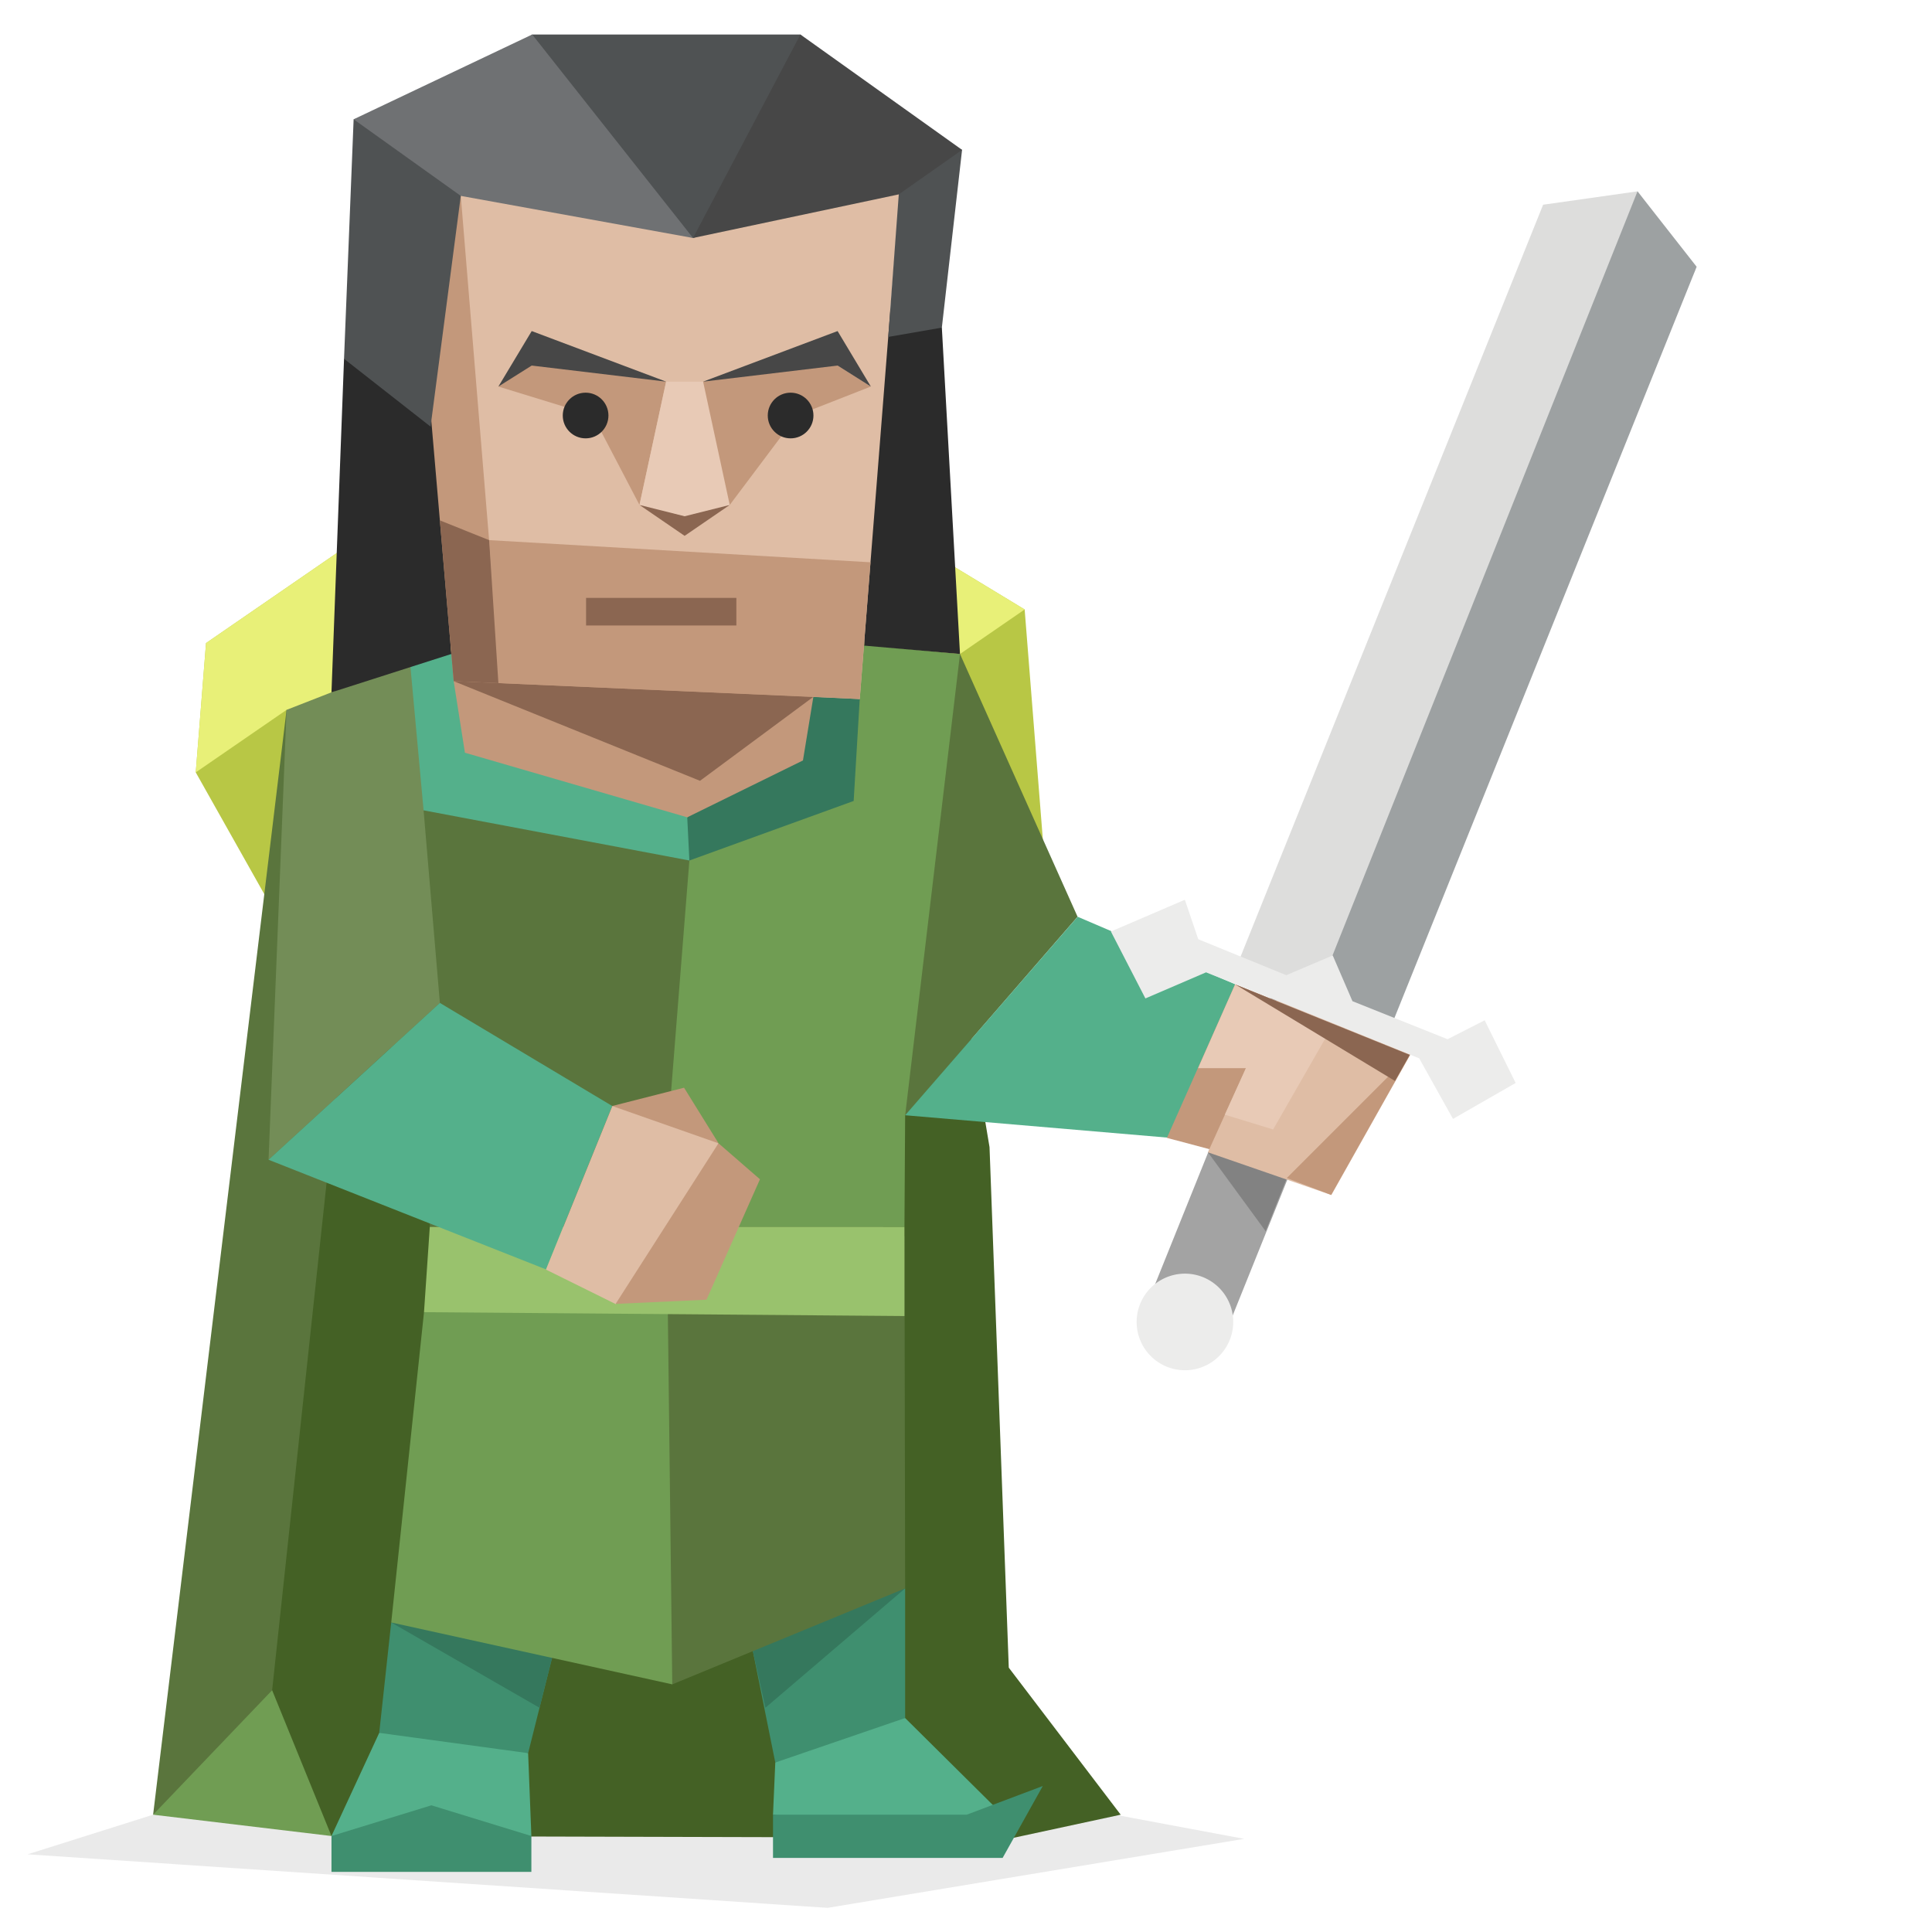<svg width="280" height="280" xmlns="http://www.w3.org/2000/svg" xmlns:svg="http://www.w3.org/2000/svg">
 <defs>
  <style>.a{fill:#ececeb;}.b{fill:#fff;}.c{fill:#a3a3a3;}.d{fill:#c4c4c4;}.e{fill:#dddddc;}.f{fill:#8f8f8f;}.g{fill:#cececd;}.h{fill:#9da1a2;}.i,.l{opacity:0.1;}.i,.l,.m,.o,.r{isolation:isolate;}.j{fill:#858686;}.k{fill:#4f5253;}.ad,.l,.s{fill:#2b2b2b;}.m{opacity:0.15;}.n{fill:#737373;}.o{opacity:0.2;}.p{fill:#6f7173;}.q{fill:#474747;}.r{opacity:0.04;}.s{opacity:0.1;}.t{fill:#446125;}.u{fill:#3f8f6f;}.v{fill:#54b08b;}.w{fill:#35785d;}.x{fill:#b8c745;}.y{fill:#e8f078;}.z{fill:#5a753d;}.aa{fill:#709d53;}.ab{fill:#99c26d;}.ac{fill:#738d57;}.ae{fill:#dfbda5;}.af{fill:#c3987b;}.ag,.ai{fill:#8b6651;}.ah{fill:#e8cab6;}.ai{stroke:#8b6651;stroke-miterlimit:10;stroke-width:4px;}</style>
 </defs>
 <title>enfj-a</title>
 <g class="layer">
  <title>Layer 1</title>
  <polygon class="s" id="svg_310" points="180.31,266.5 162.39,263.15 90.09,251.14 22.19,263 4,268.74 119.94,276.5 180.31,266.5 "/>
  <polygon class="t" id="svg_311" points="146.2,241.69 143.41,166.25 139.13,140.67 99.91,124.71 49.36,152.51 30.87,251.14 48.04,266.09 146.89,266.35 162.42,263 146.2,241.69 "/>
  <polygon class="u" id="svg_312" points="131.18,230.2 109.09,239.2 112.36,255.44 123.73,255.44 131.18,248.99 131.18,230.2 "/>
  <polygon class="v" id="svg_313" points="131.18,248.99 145.31,263 131.65,266.09 112.03,263 112.36,255.44 131.18,248.99 "/>
  <polygon class="u" id="svg_314" points="145.31,269.26 112.03,269.26 112.03,263 140.1,263 151.13,258.84 145.31,269.26 "/>
  <polygon class="w" id="svg_315" points="131.18,230.2 110.93,247.5 109.09,239.2 120.13,230.2 131.18,230.2 "/>
  <polygon class="x" id="svg_316" points="52.76,77.43 29.86,93.2 28.37,111.94 44.04,139.78 151.81,130.16 148.5,88.33 137.07,81.4 52.76,77.43 "/>
  <polygon class="y" id="svg_317" points="137.07,81.4 52.76,77.43 29.86,93.2 28.37,111.94 41.53,102.88 139.13,94.78 148.5,88.33 137.07,81.4 "/>
  <polygon class="u" id="svg_318" points="80.01,240.27 76.54,254.08 65.17,255.44 54.96,251.14 56.7,235.14 80.01,240.27 "/>
  <polygon class="v" id="svg_319" points="54.96,251.14 48.04,266.09 77.01,266.09 76.54,254.08 54.96,251.14 "/>
  <polygon class="u" id="svg_320" points="77.01,271.29 48.04,271.29 48.04,266.09 62.52,261.64 77.01,266.09 77.01,271.29 "/>
  <polygon class="w" id="svg_321" points="56.7,235.14 78.19,247.5 80.01,240.27 72.86,233.94 56.7,235.14 "/>
  <polygon class="z" id="svg_322" points="96.64,177.81 80.01,230.2 97.43,244.11 131.18,230.2 131.08,179.18 117.88,173.31 96.64,177.81 "/>
  <polygon class="aa" id="svg_323" points="61.45,190.17 56.7,235.14 97.43,244.11 96.64,177.81 61.45,190.17 "/>
  <polygon class="z" id="svg_324" points="131.08,110.45 139.13,94.78 156.17,132.86 131.18,161.67 127.31,144.41 131.08,110.45 "/>
  <polygon class="z" id="svg_325" points="59.46,96.38 85.65,110.11 109.43,128.44 96.64,177.81 62.29,177.81 62.29,166.25 48.04,129.47 59.46,96.38 "/>
  <polygon class="aa" id="svg_326" points="99.91,124.71 96.62,166.25 96.64,177.81 131.08,177.81 131.18,161.67 139.13,94.78 122.33,93.2 121.73,100.19 121.73,100.19 114.59,99.85 110.84,116 99.91,124.71 "/>
  <polygon class="z" id="svg_327" points="49.36,152.51 41.53,102.88 22.19,263 33.59,255.52 39.44,244.96 49.36,152.51 "/>
  <polygon class="aa" id="svg_328" points="48.04,266.09 22.19,263 39.44,244.96 48.04,266.09 "/>
  <polygon class="ab" id="svg_329" points="62.29,177.81 131.08,177.81 131.08,190.73 61.45,190.17 62.29,177.81 "/>
  <polygon class="ac" id="svg_330" points="38.92,168.08 41.53,102.88 62.11,94.84 67.97,93.98 61.39,117.44 63.75,145.35 38.92,168.08 "/>
  <polygon class="w" id="svg_331" points="99.6,118.45 109.09,108.61 114.59,99.85 124.6,101.31 123.72,116.08 99.91,124.71 94.26,119.66 99.6,118.45 "/>
  <polygon class="v" id="svg_332" points="99.6,118.45 99.91,124.71 61.39,117.44 59.46,96.38 67.97,93.98 77.62,104.45 99.6,118.45 "/>
  <polygon class="ad" id="svg_333" points="65.41,94.78 63.2,57.55 58.59,47.98 49.86,52 48.04,100.34 65.41,94.78 "/>
  <polygon class="ad" id="svg_334" points="136.5,47.48 139.13,94.78 125.26,93.57 123.04,42.86 136.5,47.48 "/>
  <polygon class="ae" id="svg_335" points="124.6,101.31 80.01,99.21 67.38,90.19 61.39,21.72 131.1,18.72 124.6,101.31 "/>
  <polygon class="af" id="svg_336" points="117.88,100.99 72.26,95 66.78,28.39 58.59,15.35 65.75,98.72 67.38,109.09 99.6,118.45 116.37,110.21 117.88,100.99 "/>
  <polygon class="ag" id="svg_337" points="92.68,73.18 99.22,77.66 105.76,73.18 92.68,73.18 "/>
  <polygon class="af" id="svg_338" points="72.23,56.02 85.91,60.22 92.68,73.18 96.54,55.31 77.06,50.48 72.23,56.02 "/>
  <polygon class="af" id="svg_339" points="105.76,73.18 115.49,60.22 126.21,56.02 121.39,52.98 112.54,52 101.9,55.31 101.9,65.22 105.76,73.18 "/>
  <polygon class="ah" id="svg_340" points="105.76,73.18 99.22,74.82 92.68,73.18 96.54,55.31 101.9,55.31 105.76,73.18 "/>
  <polygon class="q" id="svg_341" points="101.9,55.31 121.39,52.98 126.21,56.02 121.39,47.98 101.9,55.31 "/>
  <polygon class="q" id="svg_342" points="96.54,55.31 77.06,52.98 72.23,56.02 77.06,47.98 96.54,55.31 "/>
  <polygon class="ag" id="svg_343" points="101.45,113.16 117.88,100.99 65.75,98.72 101.45,113.16 "/>
  <polygon class="k" id="svg_344" points="49.86,52 51.25,17.29 65.75,13.67 77.13,5 116,5 124.6,15.35 139.43,21.72 136.5,47.48 128.73,48.83 130.52,24.64 100.44,34.49 67.9,19.85 62.4,61.83 49.86,52 "/>
  <polygon class="p" id="svg_345" points="100.44,34.49 77.13,5 51.25,17.29 66.78,28.39 100.44,34.49 "/>
  <polygon class="af" id="svg_346" points="70.89,78.28 126.16,81.49 124.6,101.31 72.23,99 70.89,78.28 "/>
  <polygon class="q" id="svg_347" points="116,5 100.44,34.49 130.26,28.17 139.43,21.72 116,5 "/>
  <line class="ai" id="svg_348" x1="84.94" x2="106.72" y1="88.65" y2="88.65"/>
  <polygon class="ag" id="svg_349" points="70.89,78.28 63.75,75.42 65.75,98.72 72.23,99 70.89,78.28 "/>
  <circle class="ad" cx="114.58" cy="60.22" id="svg_350" r="3.31"/>
  <circle class="ad" cx="84.87" cy="60.22" id="svg_351" r="3.31"/>
  <polygon class="v" id="svg_352" points="63.75,145.35 38.92,168.08 79.13,183.97 88.73,160.29 63.75,145.35 "/>
  <path class="af" d="m88.73,160.29l10.41,-2.65l5,8.06l-9.59,-0.61l-5.82,-4.8z" id="svg_353"/>
  <path class="ae" d="m88.73,160.29l15.41,5.41l-3.47,10.3l-11.43,13l-10.11,-5l9.6,-23.68l0,-0.03z" id="svg_354"/>
  <path class="af" d="m104.14,165.7l6,5.21l-7.75,17.45l-13.17,0.61l14.9,-23.27l0.02,0z" id="svg_355"/>
  <path class="v" d="m156.18,132.86l22.86,9.8l-2,10.21l-7.86,12l-38,-3.24l25,-28.77z" id="svg_356"/>
  <path class="c" d="m165.67,190.43l62.87,-156.16l11.23,4.49l-62.87,156.24l-11.23,-4.57z" id="svg_357"/>
  <path class="a" d="m178.22,194.21a7,7 0 1 0 -9.08,3.88a7,7 0 0 0 9.08,-3.88z" id="svg_358"/>
  <path class="e" d="m223.64,29.67l13.68,-1.94l8.37,11.44l-23.68,49l-21.13,62.36l-22.25,-9l45.01,-111.86z" id="svg_359"/>
  <path class="h" d="m200.88,150.52l-10.82,-4.39l47.26,-118.4l8.57,10.93l-45,111.86l-0.01,0z" id="svg_360"/>
  <path class="a" d="m215.17,147.87l4.49,9.08l-9.08,5.21l-4.9,-8.78l-11.23,-4.49l-6.63,2.86l-2.82,-6.75l-10.21,-4.08l-8.79,3.78l-5,-9.7l10.72,-4.6l1.94,5.72l12.76,5.21l6.73,-2.86l2.86,6.63l13.78,5.51l5.38,-2.74z" id="svg_361"/>
  <path class="o" d="m175.06,167l8.37,11.44l3.06,-7.66l-3.88,-3.78l-7.55,0z" id="svg_362"/>
  <path class="af" d="m179,142.66l25.31,10.21l-11,18.47l-24.19,-6.43l9.88,-22.25z" id="svg_363"/>
  <path class="ae" d="m192.92,173.18l-17.86,-6.18l9.94,-22l19.39,7.86l-11.43,20.31l-0.04,0.01z" id="svg_364"/>
  <path class="ah" d="m173.63,154.81l6.94,0l-3.06,6.74l7,2.14l8.78,-15.31l-14.29,-5.72l-5.37,12.15z" id="svg_365"/>
  <path class="af" d="m204.35,152.87l-17.86,17.86l6.43,2.45l11.43,-20.31z" id="svg_366"/>
  <path class="ag" d="m179,142.66l23.17,14l2.14,-3.78l-25.31,-10.22z" id="svg_367"/>
 </g>
</svg>
